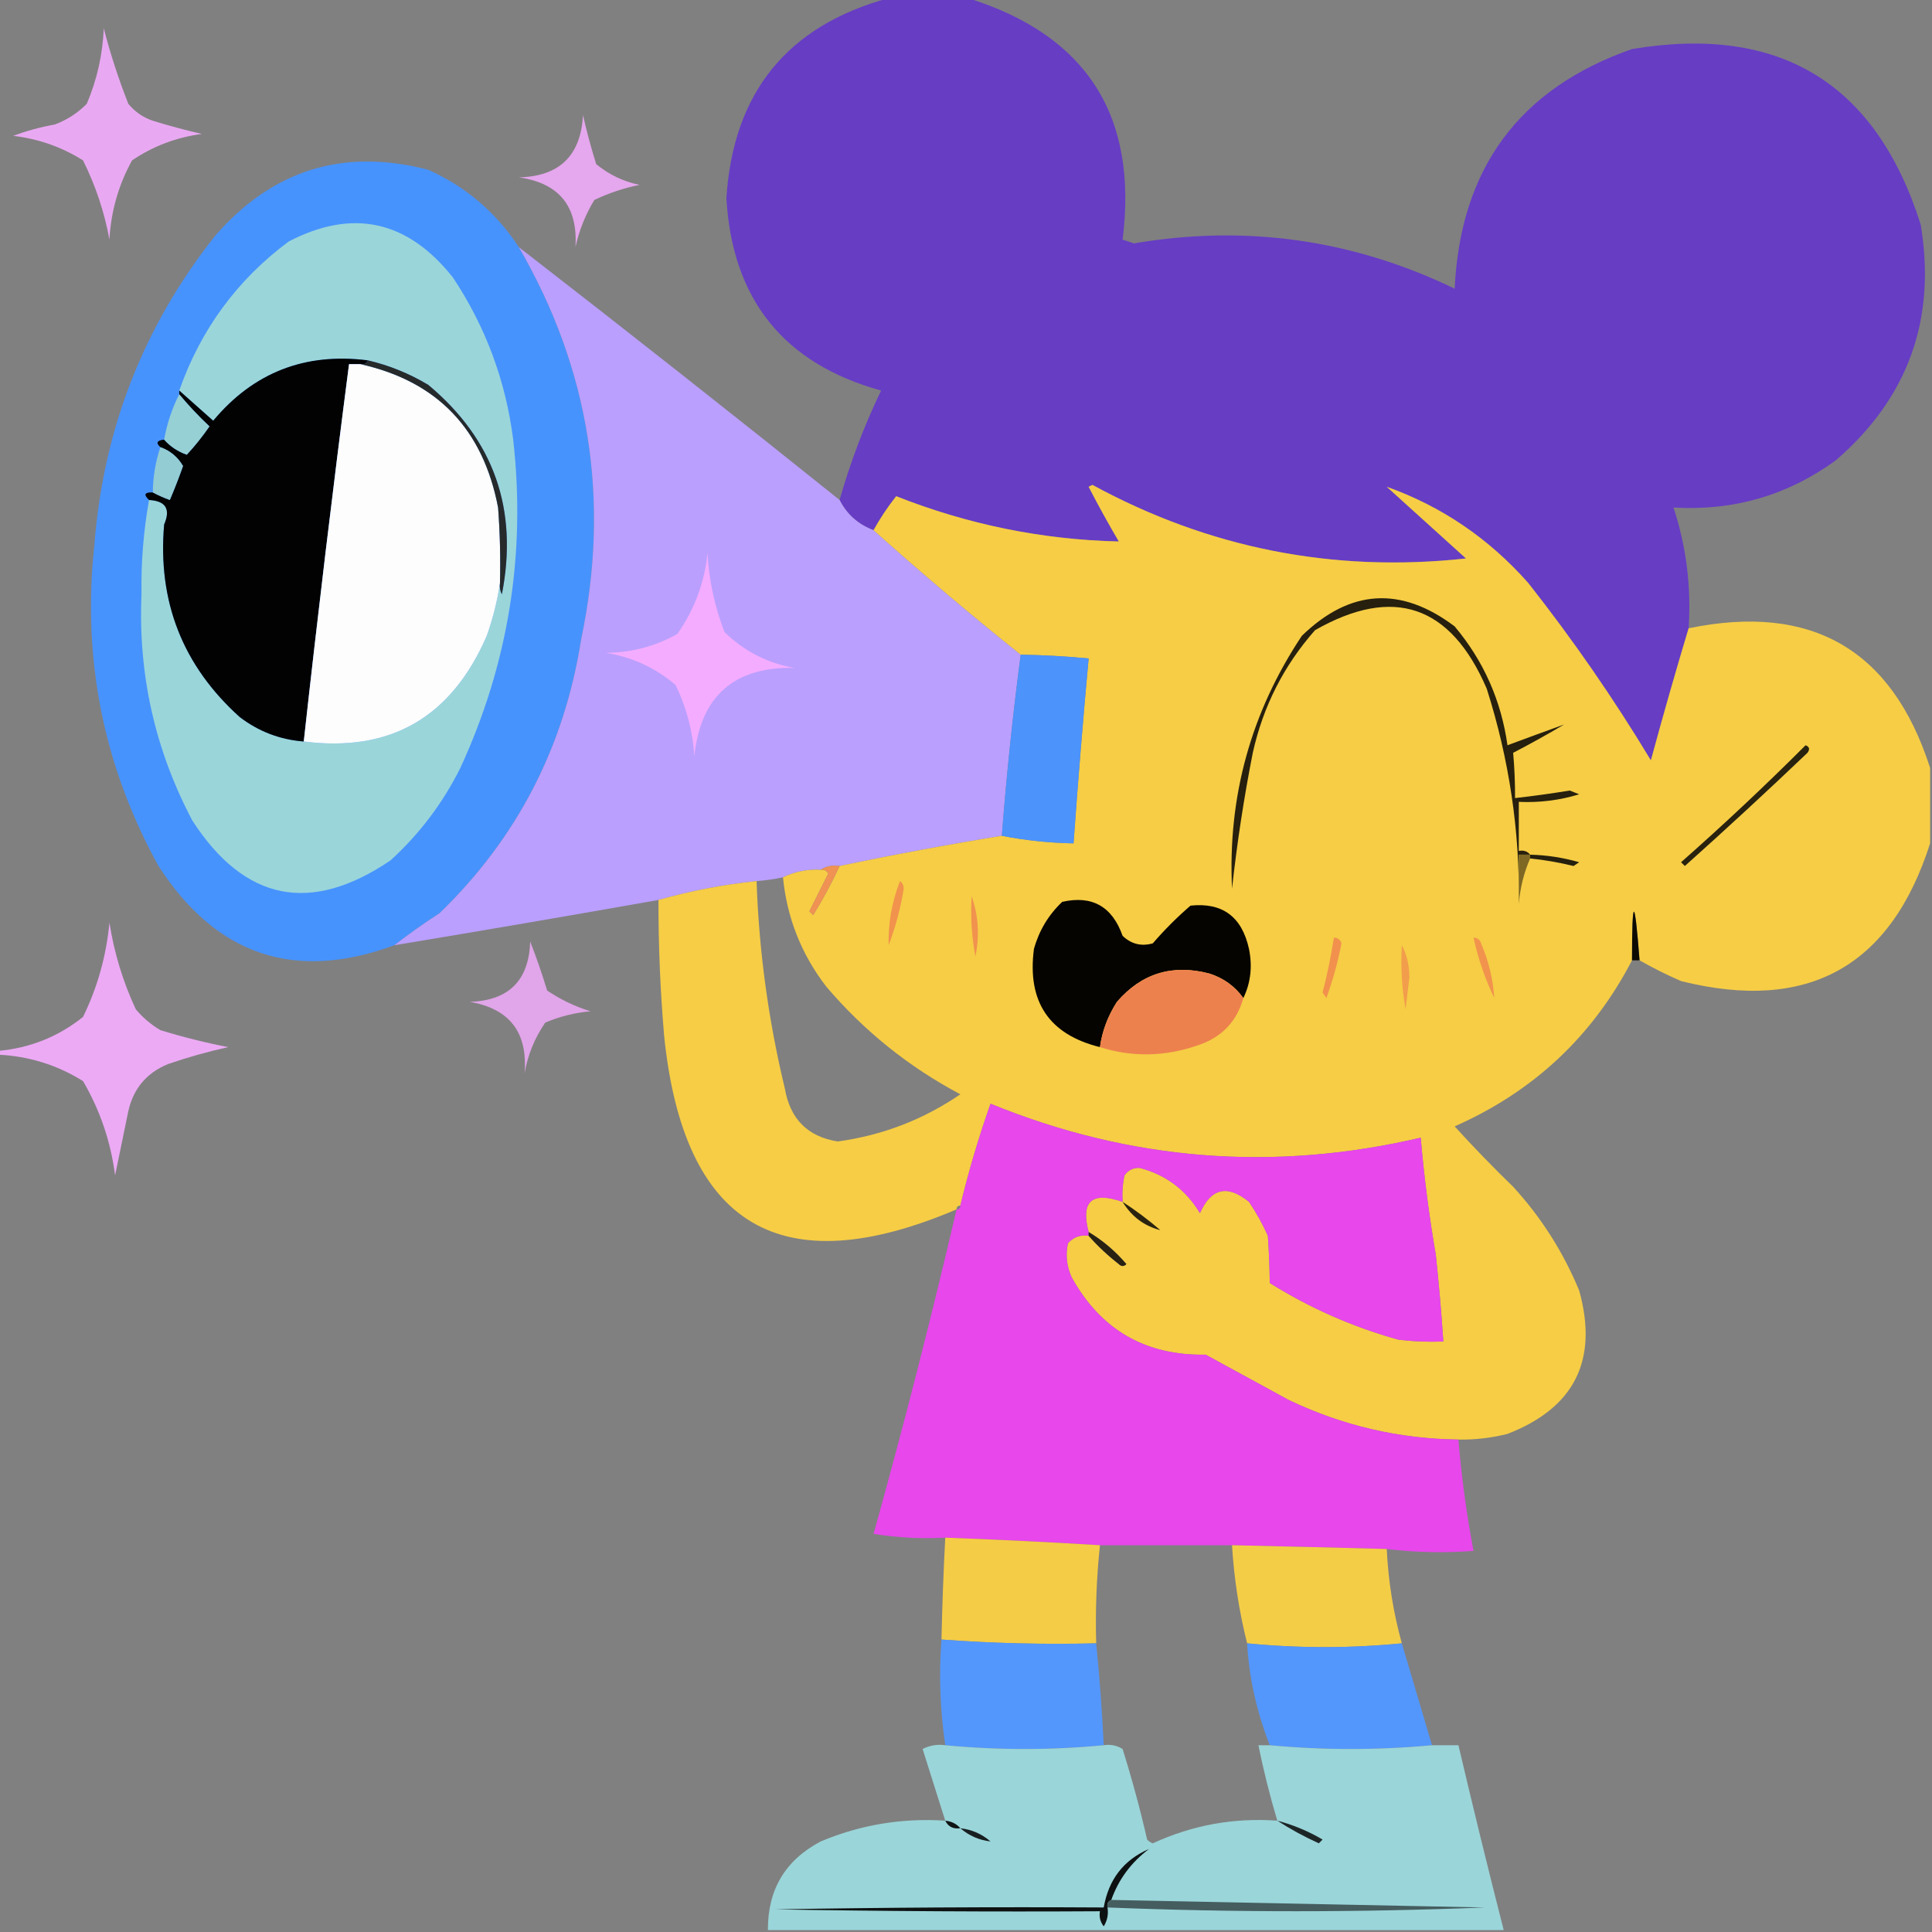 <?xml version="1.0" encoding="UTF-8"?>
<!DOCTYPE svg PUBLIC "-//W3C//DTD SVG 1.1//EN" "http://www.w3.org/Graphics/SVG/1.1/DTD/svg11.dtd">
<svg xmlns="http://www.w3.org/2000/svg" version="1.1" width="512px" height="512px" style="shape-rendering:geometricPrecision; text-rendering:geometricPrecision; image-rendering:optimizeQuality; fill-rule:evenodd; clip-rule:evenodd" xmlns:xlink="http://www.w3.org/1999/xlink">
<rect width="100%" height="100%" fill="#808080" stroke="none"/>
<g><path style="opacity:0.992" fill="#673dc4" d="M 235.5,-0.5 C 242.5,-0.5 249.5,-0.5 256.5,-0.5C 287.965,9.319 301.632,30.653 297.5,63.5C 298.5,63.833 299.5,64.167 300.5,64.5C 330.144,59.459 358.477,63.459 385.5,76.5C 387.006,44.589 402.672,23.422 432.5,13C 471.615,6.461 497.115,21.961 509,59.5C 513.191,84.597 505.691,105.431 486.5,122C 473.702,131.285 459.368,135.451 443.5,134.5C 446.897,144.886 448.23,155.553 447.5,166.5C 444.015,178.102 440.682,189.769 437.5,201.5C 427.642,185.145 416.809,169.478 405,154.5C 394.57,142.7 382.07,134.2 367.5,129C 374.5,135.333 381.5,141.667 388.5,148C 353.427,151.822 320.427,145.322 289.5,128.5C 289.167,128.667 288.833,128.833 288.5,129C 291.04,133.914 293.706,138.747 296.5,143.5C 276.231,143.026 256.564,139.026 237.5,131.5C 235.242,134.357 233.242,137.357 231.5,140.5C 227.436,138.978 224.436,136.311 222.5,132.5C 225.35,122.477 229.017,112.81 233.5,103.5C 207.712,96.367 194.045,79.367 192.5,52.5C 194.302,24.519 208.635,6.853 235.5,-0.5 Z"/></g>
<g><path style="opacity:0.893" fill="#f5adff" d="M 27.5,7.5 C 29.218,14.179 31.384,20.846 34,27.5C 35.731,29.617 37.898,31.117 40.5,32C 44.796,33.324 49.129,34.49 53.5,35.5C 46.742,36.393 40.575,38.726 35,42.5C 31.412,48.991 29.412,55.991 29,63.5C 27.669,56.191 25.335,49.191 22,42.5C 16.374,38.957 10.207,36.79 3.5,36C 7.012,34.686 10.679,33.686 14.5,33C 17.759,31.789 20.593,29.956 23,27.5C 25.712,21.107 27.212,14.441 27.5,7.5 Z"/></g>
<g><path style="opacity:0.858" fill="#f5adff" d="M 154.5,30.5 C 155.462,34.77 156.628,39.103 158,43.5C 161.361,46.264 165.195,48.097 169.5,49C 165.321,49.834 161.321,51.168 157.5,53C 155.15,56.882 153.483,61.049 152.5,65.5C 153.177,54.681 148.177,48.514 137.5,47C 148.254,46.746 153.921,41.246 154.5,30.5 Z"/></g>
<g><path style="opacity:0.988" fill="#4693fe" d="M 137.5,65.5 C 156.285,97.881 161.785,132.548 154,169.5C 149.53,197.943 137.03,222.11 116.5,242C 112.32,244.696 108.32,247.53 104.5,250.5C 78.158,260.219 57.325,253.219 42,229.5C 27.42,203.038 21.754,174.705 25,144.5C 27.37,113.787 38.036,86.453 57,62.5C 72.22,44.982 91.053,39.149 113.5,45C 123.507,49.509 131.507,56.342 137.5,65.5 Z"/></g>
<g><path style="opacity:1" fill="#9ad5da" d="M 39.5,132.5 C 43.935,132.752 45.268,134.919 43.5,139C 41.736,159.386 48.403,176.386 63.5,190C 68.539,193.854 74.205,196.021 80.5,196.5C 103.461,199.446 119.628,190.112 129,168.5C 130.653,163.816 131.819,159.15 132.5,154.5C 132.351,155.552 132.517,156.552 133,157.5C 137.402,135.034 130.902,116.534 113.5,102C 108.476,98.985 103.142,96.818 97.5,95.5C 80.84,93.383 67.173,98.716 56.5,111.5C 53.435,108.76 50.435,106.093 47.5,103.5C 53.186,87.328 62.853,74.161 76.5,64C 93.461,55.2 107.961,58.366 120,73.5C 128.68,86.536 134.014,100.869 136,116.5C 139.416,146.852 134.749,175.852 122,203.5C 117.37,212.8 111.204,220.967 103.5,228C 82.356,242.352 64.856,238.852 51,217.5C 41.084,198.756 36.584,178.756 37.5,157.5C 37.356,149.081 38.023,140.748 39.5,132.5 Z"/></g>
<g><path style="opacity:0.996" fill="#ba9ffe" d="M 137.5,65.5 C 166.015,87.592 194.348,109.926 222.5,132.5C 224.436,136.311 227.436,138.978 231.5,140.5C 244.207,151.875 257.207,162.875 270.5,173.5C 268.399,189.408 266.733,205.408 265.5,221.5C 250.993,223.86 236.66,226.527 222.5,229.5C 220.585,229.216 218.919,229.549 217.5,230.5C 213.963,230.311 210.63,230.977 207.5,232.5C 205.194,232.993 202.861,233.326 200.5,233.5C 191.639,234.43 182.972,236.097 174.5,238.5C 151.191,242.628 127.857,246.628 104.5,250.5C 108.32,247.53 112.32,244.696 116.5,242C 137.03,222.11 149.53,197.943 154,169.5C 161.785,132.548 156.285,97.881 137.5,65.5 Z"/></g>
<g><path style="opacity:1" fill="#020202" d="M 97.5,95.5 C 97.158,96.338 96.492,96.672 95.5,96.5C 94.5,96.5 93.5,96.5 92.5,96.5C 88.179,129.788 84.179,163.121 80.5,196.5C 74.205,196.021 68.539,193.854 63.5,190C 48.403,176.386 41.736,159.386 43.5,139C 45.268,134.919 43.935,132.752 39.5,132.5C 37.969,131.075 38.302,130.409 40.5,130.5C 41.877,131.234 43.377,131.901 45,132.5C 46.266,129.534 47.433,126.534 48.5,123.5C 47.115,121.117 45.115,119.45 42.5,118.5C 41.243,117.377 41.576,116.711 43.5,116.5C 45.089,118.306 47.089,119.639 49.5,120.5C 51.66,118.169 53.66,115.669 55.5,113C 52.629,110.297 49.962,107.464 47.5,104.5C 47.5,104.167 47.5,103.833 47.5,103.5C 50.435,106.093 53.435,108.76 56.5,111.5C 67.173,98.716 80.84,93.383 97.5,95.5 Z"/></g>
<g><path style="opacity:1" fill="#fdfdfd" d="M 95.5,96.5 C 115.857,101.028 128.024,113.695 132,134.5C 132.5,141.158 132.666,147.825 132.5,154.5C 131.819,159.15 130.653,163.816 129,168.5C 119.628,190.112 103.461,199.446 80.5,196.5C 84.179,163.121 88.179,129.788 92.5,96.5C 93.5,96.5 94.5,96.5 95.5,96.5 Z"/></g>
<g><path style="opacity:1" fill="#96d0d5" d="M 47.5,104.5 C 49.962,107.464 52.629,110.297 55.5,113C 53.66,115.669 51.66,118.169 49.5,120.5C 47.089,119.639 45.089,118.306 43.5,116.5C 44.261,112.216 45.595,108.216 47.5,104.5 Z"/></g>
<g><path style="opacity:1" fill="#93ccd3" d="M 42.5,118.5 C 45.115,119.45 47.115,121.117 48.5,123.5C 47.433,126.534 46.266,129.534 45,132.5C 43.377,131.901 41.877,131.234 40.5,130.5C 40.53,126.382 41.197,122.382 42.5,118.5 Z"/></g>
<g><path style="opacity:1" fill="#262a2a" d="M 97.5,95.5 C 103.142,96.818 108.476,98.985 113.5,102C 130.902,116.534 137.402,135.034 133,157.5C 132.517,156.552 132.351,155.552 132.5,154.5C 132.666,147.825 132.5,141.158 132,134.5C 128.024,113.695 115.857,101.028 95.5,96.5C 96.492,96.672 97.158,96.338 97.5,95.5 Z"/></g>
<g><path style="opacity:0.996" fill="#f6cd45" d="M 447.5,166.5 C 480.083,159.782 501.417,172.115 511.5,203.5C 511.5,210.167 511.5,216.833 511.5,223.5C 501.068,256.222 479.068,268.389 445.5,260C 441.697,258.345 438.03,256.511 434.5,254.5C 433.181,237.319 432.515,237.319 432.5,254.5C 422.04,274.624 406.373,289.291 385.5,298.5C 390.485,303.985 395.652,309.319 401,314.5C 408.428,322.606 414.261,331.773 418.5,342C 423.618,360.43 417.285,373.097 399.5,380C 395.23,381.075 390.897,381.575 386.5,381.5C 370.743,381.311 355.743,377.811 341.5,371C 334.167,367 326.833,363 319.5,359C 303.575,359.286 291.741,352.453 284,338.5C 282.682,335.594 282.348,332.594 283,329.5C 284.444,327.845 286.278,327.178 288.5,327.5C 290.902,330.215 293.568,332.715 296.5,335C 297.167,335.667 297.833,335.667 298.5,335C 295.588,331.581 292.254,328.748 288.5,326.5C 286.348,318.324 289.348,315.657 297.5,318.5C 297.337,316.143 297.503,313.81 298,311.5C 298.956,310.106 300.289,309.439 302,309.5C 308.953,311.313 314.287,315.313 318,321.5C 320.935,314.85 325.269,313.85 331,318.5C 332.92,321.339 334.587,324.339 336,327.5C 336.299,331.807 336.466,335.974 336.5,340C 347.108,346.637 358.441,351.637 370.5,355C 374.486,355.499 378.486,355.666 382.5,355.5C 385.518,355.665 388.518,355.498 391.5,355C 392.91,354.632 393.91,353.799 394.5,352.5C 390.943,344.962 386.277,338.295 380.5,332.5C 378.73,322.239 377.397,311.906 376.5,301.5C 337.51,310.626 299.51,307.626 262.5,292.5C 259.365,301.375 256.698,310.375 254.5,319.5C 253.833,319.5 253.5,319.833 253.5,320.5C 206.979,340.316 181.145,324.983 176,274.5C 174.977,262.52 174.477,250.52 174.5,238.5C 182.972,236.097 191.639,234.43 200.5,233.5C 201.137,252.062 203.637,270.396 208,288.5C 209.401,296.568 214.068,301.235 222,302.5C 233.826,300.892 244.659,296.725 254.5,290C 240.852,282.76 229.019,273.26 219,261.5C 212.393,252.95 208.56,243.284 207.5,232.5C 210.63,230.977 213.963,230.311 217.5,230.5C 218.376,230.369 219.043,230.702 219.5,231.5C 217.833,234.833 216.167,238.167 214.5,241.5C 214.833,241.833 215.167,242.167 215.5,242.5C 218.1,238.299 220.434,233.966 222.5,229.5C 236.66,226.527 250.993,223.86 265.5,221.5C 271.771,222.711 278.104,223.378 284.5,223.5C 285.668,207.155 287.001,190.821 288.5,174.5C 282.516,173.926 276.516,173.593 270.5,173.5C 257.207,162.875 244.207,151.875 231.5,140.5C 233.242,137.357 235.242,134.357 237.5,131.5C 256.564,139.026 276.231,143.026 296.5,143.5C 293.706,138.747 291.04,133.914 288.5,129C 288.833,128.833 289.167,128.667 289.5,128.5C 320.427,145.322 353.427,151.822 388.5,148C 381.5,141.667 374.5,135.333 367.5,129C 382.07,134.2 394.57,142.7 405,154.5C 416.809,169.478 427.642,185.145 437.5,201.5C 440.682,189.769 444.015,178.102 447.5,166.5 Z M 380.5,332.5 C 386.277,338.295 390.943,344.962 394.5,352.5C 393.91,353.799 392.91,354.632 391.5,355C 388.518,355.498 385.518,355.665 382.5,355.5C 381.98,347.819 381.313,340.153 380.5,332.5 Z"/></g>
<g><path style="opacity:1" fill="#f3acff" d="M 187.5,146.5 C 187.859,153.615 189.359,160.615 192,167.5C 197.206,172.567 203.372,175.733 210.5,177C 194.488,176.676 185.655,184.509 184,200.5C 183.597,193.815 181.931,187.482 179,181.5C 173.654,176.95 167.487,174.117 160.5,173C 167.266,172.967 173.599,171.3 179.5,168C 184.038,161.556 186.704,154.39 187.5,146.5 Z"/></g>
<g><path style="opacity:1" fill="#4c93fc" d="M 270.5,173.5 C 276.516,173.593 282.516,173.926 288.5,174.5C 287.001,190.821 285.668,207.155 284.5,223.5C 278.104,223.378 271.771,222.711 265.5,221.5C 266.733,205.408 268.399,189.408 270.5,173.5 Z"/></g>
<g><path style="opacity:1" fill="#27200e" d="M 405.5,226.5 C 404.5,226.5 403.5,226.5 402.5,226.5C 402.5,230.833 402.5,235.167 402.5,239.5C 402.773,220.169 399.94,201.169 394,182.5C 384.435,160.326 369.268,155.16 348.5,167C 340.24,176.352 334.74,187.185 332,199.5C 329.654,211.424 327.82,223.424 326.5,235.5C 325.346,211.115 331.512,188.781 345,168.5C 357.759,156.108 371.259,155.275 385.5,166C 393.157,175.127 397.824,185.627 399.5,197.5C 404.578,195.616 409.578,193.783 414.5,192C 410.081,194.627 405.581,197.127 401,199.5C 401.353,203.413 401.52,207.413 401.5,211.5C 406.342,210.957 411.175,210.291 416,209.5C 416.833,209.833 417.667,210.167 418.5,210.5C 413.29,212.088 407.957,212.755 402.5,212.5C 402.5,216.833 402.5,221.167 402.5,225.5C 403.791,225.263 404.791,225.596 405.5,226.5 Z"/></g>
<g><path style="opacity:1" fill="#28220f" d="M 478.5,197.5 C 479.525,197.897 479.692,198.563 479,199.5C 468.317,209.684 457.484,219.684 446.5,229.5C 446.167,229.167 445.833,228.833 445.5,228.5C 456.822,218.511 467.822,208.178 478.5,197.5 Z"/></g>
<g><path style="opacity:1" fill="#251f0e" d="M 405.5,227.5 C 405.5,227.167 405.5,226.833 405.5,226.5C 409.917,226.607 414.251,227.274 418.5,228.5C 418,228.833 417.5,229.167 417,229.5C 413.208,228.562 409.375,227.896 405.5,227.5 Z"/></g>
<g><path style="opacity:1" fill="#7e6823" d="M 405.5,226.5 C 405.5,226.833 405.5,227.167 405.5,227.5C 403.869,231.232 402.869,235.232 402.5,239.5C 402.5,235.167 402.5,230.833 402.5,226.5C 403.5,226.5 404.5,226.5 405.5,226.5 Z"/></g>
<g><path style="opacity:1" fill="#f09253" d="M 217.5,230.5 C 218.919,229.549 220.585,229.216 222.5,229.5C 220.434,233.966 218.1,238.299 215.5,242.5C 215.167,242.167 214.833,241.833 214.5,241.5C 216.167,238.167 217.833,234.833 219.5,231.5C 219.043,230.702 218.376,230.369 217.5,230.5 Z"/></g>
<g><path style="opacity:1" fill="#060401" d="M 329.5,264.5 C 327.276,261.376 324.276,259.209 320.5,258C 310.702,255.435 302.536,257.935 296,265.5C 293.583,269.263 292.083,273.263 291.5,277.5C 278.013,274.153 272.18,265.486 274,251.5C 275.355,246.62 277.855,242.453 281.5,239C 289.406,237.21 294.739,240.21 297.5,248C 299.783,250.19 302.449,250.857 305.5,250C 308.623,246.387 311.956,243.054 315.5,240C 323.97,239.112 329.137,242.946 331,251.5C 331.939,256.136 331.439,260.469 329.5,264.5 Z"/></g>
<g><path style="opacity:1" fill="#f1924d" d="M 238.5,233.5 C 239.124,233.917 239.457,234.584 239.5,235.5C 238.669,240.667 237.335,245.667 235.5,250.5C 235.344,244.754 236.344,239.087 238.5,233.5 Z"/></g>
<g><path style="opacity:1" fill="#0d0a02" d="M 434.5,254.5 C 433.833,254.5 433.167,254.5 432.5,254.5C 432.515,237.319 433.181,237.319 434.5,254.5 Z"/></g>
<g><path style="opacity:0.917" fill="#f5adff" d="M -0.5,279.5 C -0.5,279.167 -0.5,278.833 -0.5,278.5C 7.939,277.745 15.439,274.745 22,269.5C 25.841,261.649 28.175,253.315 29,244.5C 30.252,252.512 32.585,260.178 36,267.5C 37.873,269.709 40.04,271.542 42.5,273C 48.42,274.82 54.42,276.32 60.5,277.5C 55.084,278.688 49.751,280.188 44.5,282C 38.836,284.332 35.336,288.499 34,294.5C 32.833,300.17 31.666,305.837 30.5,311.5C 29.349,302.55 26.516,294.217 22,286.5C 15.167,282.227 7.667,279.894 -0.5,279.5 Z"/></g>
<g><path style="opacity:0.828" fill="#f5adff" d="M 140.5,249.5 C 142.097,253.561 143.597,257.895 145,262.5C 148.57,264.911 152.403,266.744 156.5,268C 152.332,268.375 148.332,269.375 144.5,271C 141.7,275.058 139.866,279.558 139,284.5C 139.927,273.66 135.093,267.327 124.5,265.5C 134.847,265.153 140.18,259.82 140.5,249.5 Z"/></g>
<g><path style="opacity:1" fill="#f1924e" d="M 257.5,237.5 C 259.288,242.638 259.622,247.971 258.5,253.5C 257.505,248.208 257.172,242.875 257.5,237.5 Z"/></g>
<g><path style="opacity:1" fill="#f1914d" d="M 353.5,248.5 C 354.497,248.47 355.164,248.97 355.5,250C 354.554,254.95 353.221,259.783 351.5,264.5C 351.167,264 350.833,263.5 350.5,263C 351.741,258.205 352.741,253.371 353.5,248.5 Z"/></g>
<g><path style="opacity:1" fill="#ed814e" d="M 329.5,264.5 C 327.747,270.754 323.747,274.921 317.5,277C 308.743,280.046 300.076,280.213 291.5,277.5C 292.083,273.263 293.583,269.263 296,265.5C 302.536,257.935 310.702,255.435 320.5,258C 324.276,259.209 327.276,261.376 329.5,264.5 Z"/></g>
<g><path style="opacity:1" fill="#f1934d" d="M 390.5,248.5 C 391.497,248.47 392.164,248.97 392.5,250C 394.519,254.704 395.686,259.537 396,264.5C 393.555,259.389 391.721,254.056 390.5,248.5 Z"/></g>
<g><path style="opacity:1" fill="#f29d4c" d="M 371.5,250.5 C 372.814,252.915 373.481,255.748 373.5,259C 373.167,261.833 372.833,264.667 372.5,267.5C 371.505,261.872 371.171,256.206 371.5,250.5 Z"/></g>
<g><path style="opacity:0.996" fill="#e747eb" d="M 380.5,332.5 C 381.313,340.153 381.98,347.819 382.5,355.5C 378.486,355.666 374.486,355.499 370.5,355C 358.441,351.637 347.108,346.637 336.5,340C 336.466,335.974 336.299,331.807 336,327.5C 334.587,324.339 332.92,321.339 331,318.5C 325.269,313.85 320.935,314.85 318,321.5C 314.287,315.313 308.953,311.313 302,309.5C 300.289,309.439 298.956,310.106 298,311.5C 297.503,313.81 297.337,316.143 297.5,318.5C 289.348,315.657 286.348,318.324 288.5,326.5C 288.5,326.833 288.5,327.167 288.5,327.5C 286.278,327.178 284.444,327.845 283,329.5C 282.348,332.594 282.682,335.594 284,338.5C 291.741,352.453 303.575,359.286 319.5,359C 326.833,363 334.167,367 341.5,371C 355.743,377.811 370.743,381.311 386.5,381.5C 387.325,391.44 388.658,401.274 390.5,411C 382.815,411.597 375.148,411.43 367.5,410.5C 353.834,410.135 340.168,409.802 326.5,409.5C 314.833,409.5 303.167,409.5 291.5,409.5C 277.995,408.674 264.328,408.007 250.5,407.5C 244.132,407.83 237.798,407.496 231.5,406.5C 239.451,377.981 246.785,349.315 253.5,320.5C 254.167,320.5 254.5,320.167 254.5,319.5C 256.698,310.375 259.365,301.375 262.5,292.5C 299.51,307.626 337.51,310.626 376.5,301.5C 377.397,311.906 378.73,322.239 380.5,332.5 Z"/></g>
<g><path style="opacity:1" fill="#2a230f" d="M 297.5,318.5 C 300.953,320.739 304.286,323.239 307.5,326C 303.217,324.899 299.884,322.399 297.5,318.5 Z"/></g>
<g><path style="opacity:1" fill="#292111" d="M 288.5,326.5 C 292.254,328.748 295.588,331.581 298.5,335C 297.833,335.667 297.167,335.667 296.5,335C 293.568,332.715 290.902,330.215 288.5,327.5C 288.5,327.167 288.5,326.833 288.5,326.5 Z"/></g>
<g><path style="opacity:0.99" fill="#f6cd45" d="M 250.5,407.5 C 264.328,408.007 277.995,408.674 291.5,409.5C 290.589,418.126 290.255,426.792 290.5,435.5C 276.656,435.829 262.99,435.496 249.5,434.5C 249.7,425.494 250.034,416.494 250.5,407.5 Z"/></g>
<g><path style="opacity:0.992" fill="#f5cd47" d="M 326.5,409.5 C 340.168,409.802 353.834,410.135 367.5,410.5C 367.907,419.017 369.24,427.35 371.5,435.5C 357.833,436.833 344.167,436.833 330.5,435.5C 328.368,426.993 327.035,418.327 326.5,409.5 Z"/></g>
<g><path style="opacity:0.987" fill="#5297fe" d="M 249.5,434.5 C 262.99,435.496 276.656,435.829 290.5,435.5C 291.403,444.476 292.07,453.476 292.5,462.5C 278.5,463.833 264.5,463.833 250.5,462.5C 249.123,453.031 248.79,443.697 249.5,434.5 Z"/></g>
<g><path style="opacity:0.987" fill="#5297fe" d="M 330.5,435.5 C 344.167,436.833 357.833,436.833 371.5,435.5C 374.131,444.405 376.798,453.405 379.5,462.5C 365.167,463.833 350.833,463.833 336.5,462.5C 333.018,453.598 331.018,444.598 330.5,435.5 Z"/></g>
<g><path style="opacity:0.992" fill="#9ad5d9" d="M 250.5,462.5 C 264.5,463.833 278.5,463.833 292.5,462.5C 294.288,462.215 295.955,462.548 297.5,463.5C 299.977,471.407 302.144,479.407 304,487.5C 304.414,487.957 304.914,488.291 305.5,488.5C 315.973,483.672 326.973,481.672 338.5,482.5C 336.52,475.911 334.853,469.245 333.5,462.5C 334.5,462.5 335.5,462.5 336.5,462.5C 350.833,463.833 365.167,463.833 379.5,462.5C 381.833,462.5 384.167,462.5 386.5,462.5C 390.342,478.868 394.342,495.201 398.5,511.5C 333.5,511.5 268.5,511.5 203.5,511.5C 203.434,500.791 208.101,492.958 217.5,488C 228.051,483.575 239.051,481.742 250.5,482.5C 248.51,476.195 246.51,469.861 244.5,463.5C 246.396,462.534 248.396,462.201 250.5,462.5 Z"/></g>
<g><path style="opacity:1" fill="#101415" d="M 250.5,482.5 C 252.153,482.66 253.486,483.326 254.5,484.5C 252.62,484.771 251.287,484.104 250.5,482.5 Z"/></g>
<g><path style="opacity:1" fill="#1d2627" d="M 338.5,482.5 C 342.706,483.601 346.706,485.267 350.5,487.5C 350.167,487.833 349.833,488.167 349.5,488.5C 345.579,486.711 341.913,484.711 338.5,482.5 Z"/></g>
<g><path style="opacity:1" fill="#181f20" d="M 254.5,484.5 C 257.516,484.841 260.182,486.007 262.5,488C 259.505,487.671 256.838,486.504 254.5,484.5 Z"/></g>
<g><path style="opacity:1" fill="#0d1111" d="M 294.5,503.5 C 293.662,503.842 293.328,504.508 293.5,505.5C 293.785,507.288 293.452,508.955 292.5,510.5C 291.571,509.311 291.238,507.978 291.5,506.5C 262.831,506.667 234.165,506.5 205.5,506C 234.498,505.5 263.498,505.333 292.5,505.5C 293.791,498.063 297.791,492.896 304.5,490C 299.767,493.552 296.434,498.052 294.5,503.5 Z"/></g>
<g><path style="opacity:1" fill="#455d5f" d="M 294.5,503.5 C 327.336,504.167 360.336,504.833 393.5,505.5C 360.1,506.825 326.767,506.825 293.5,505.5C 293.328,504.508 293.662,503.842 294.5,503.5 Z"/></g>
</svg>
